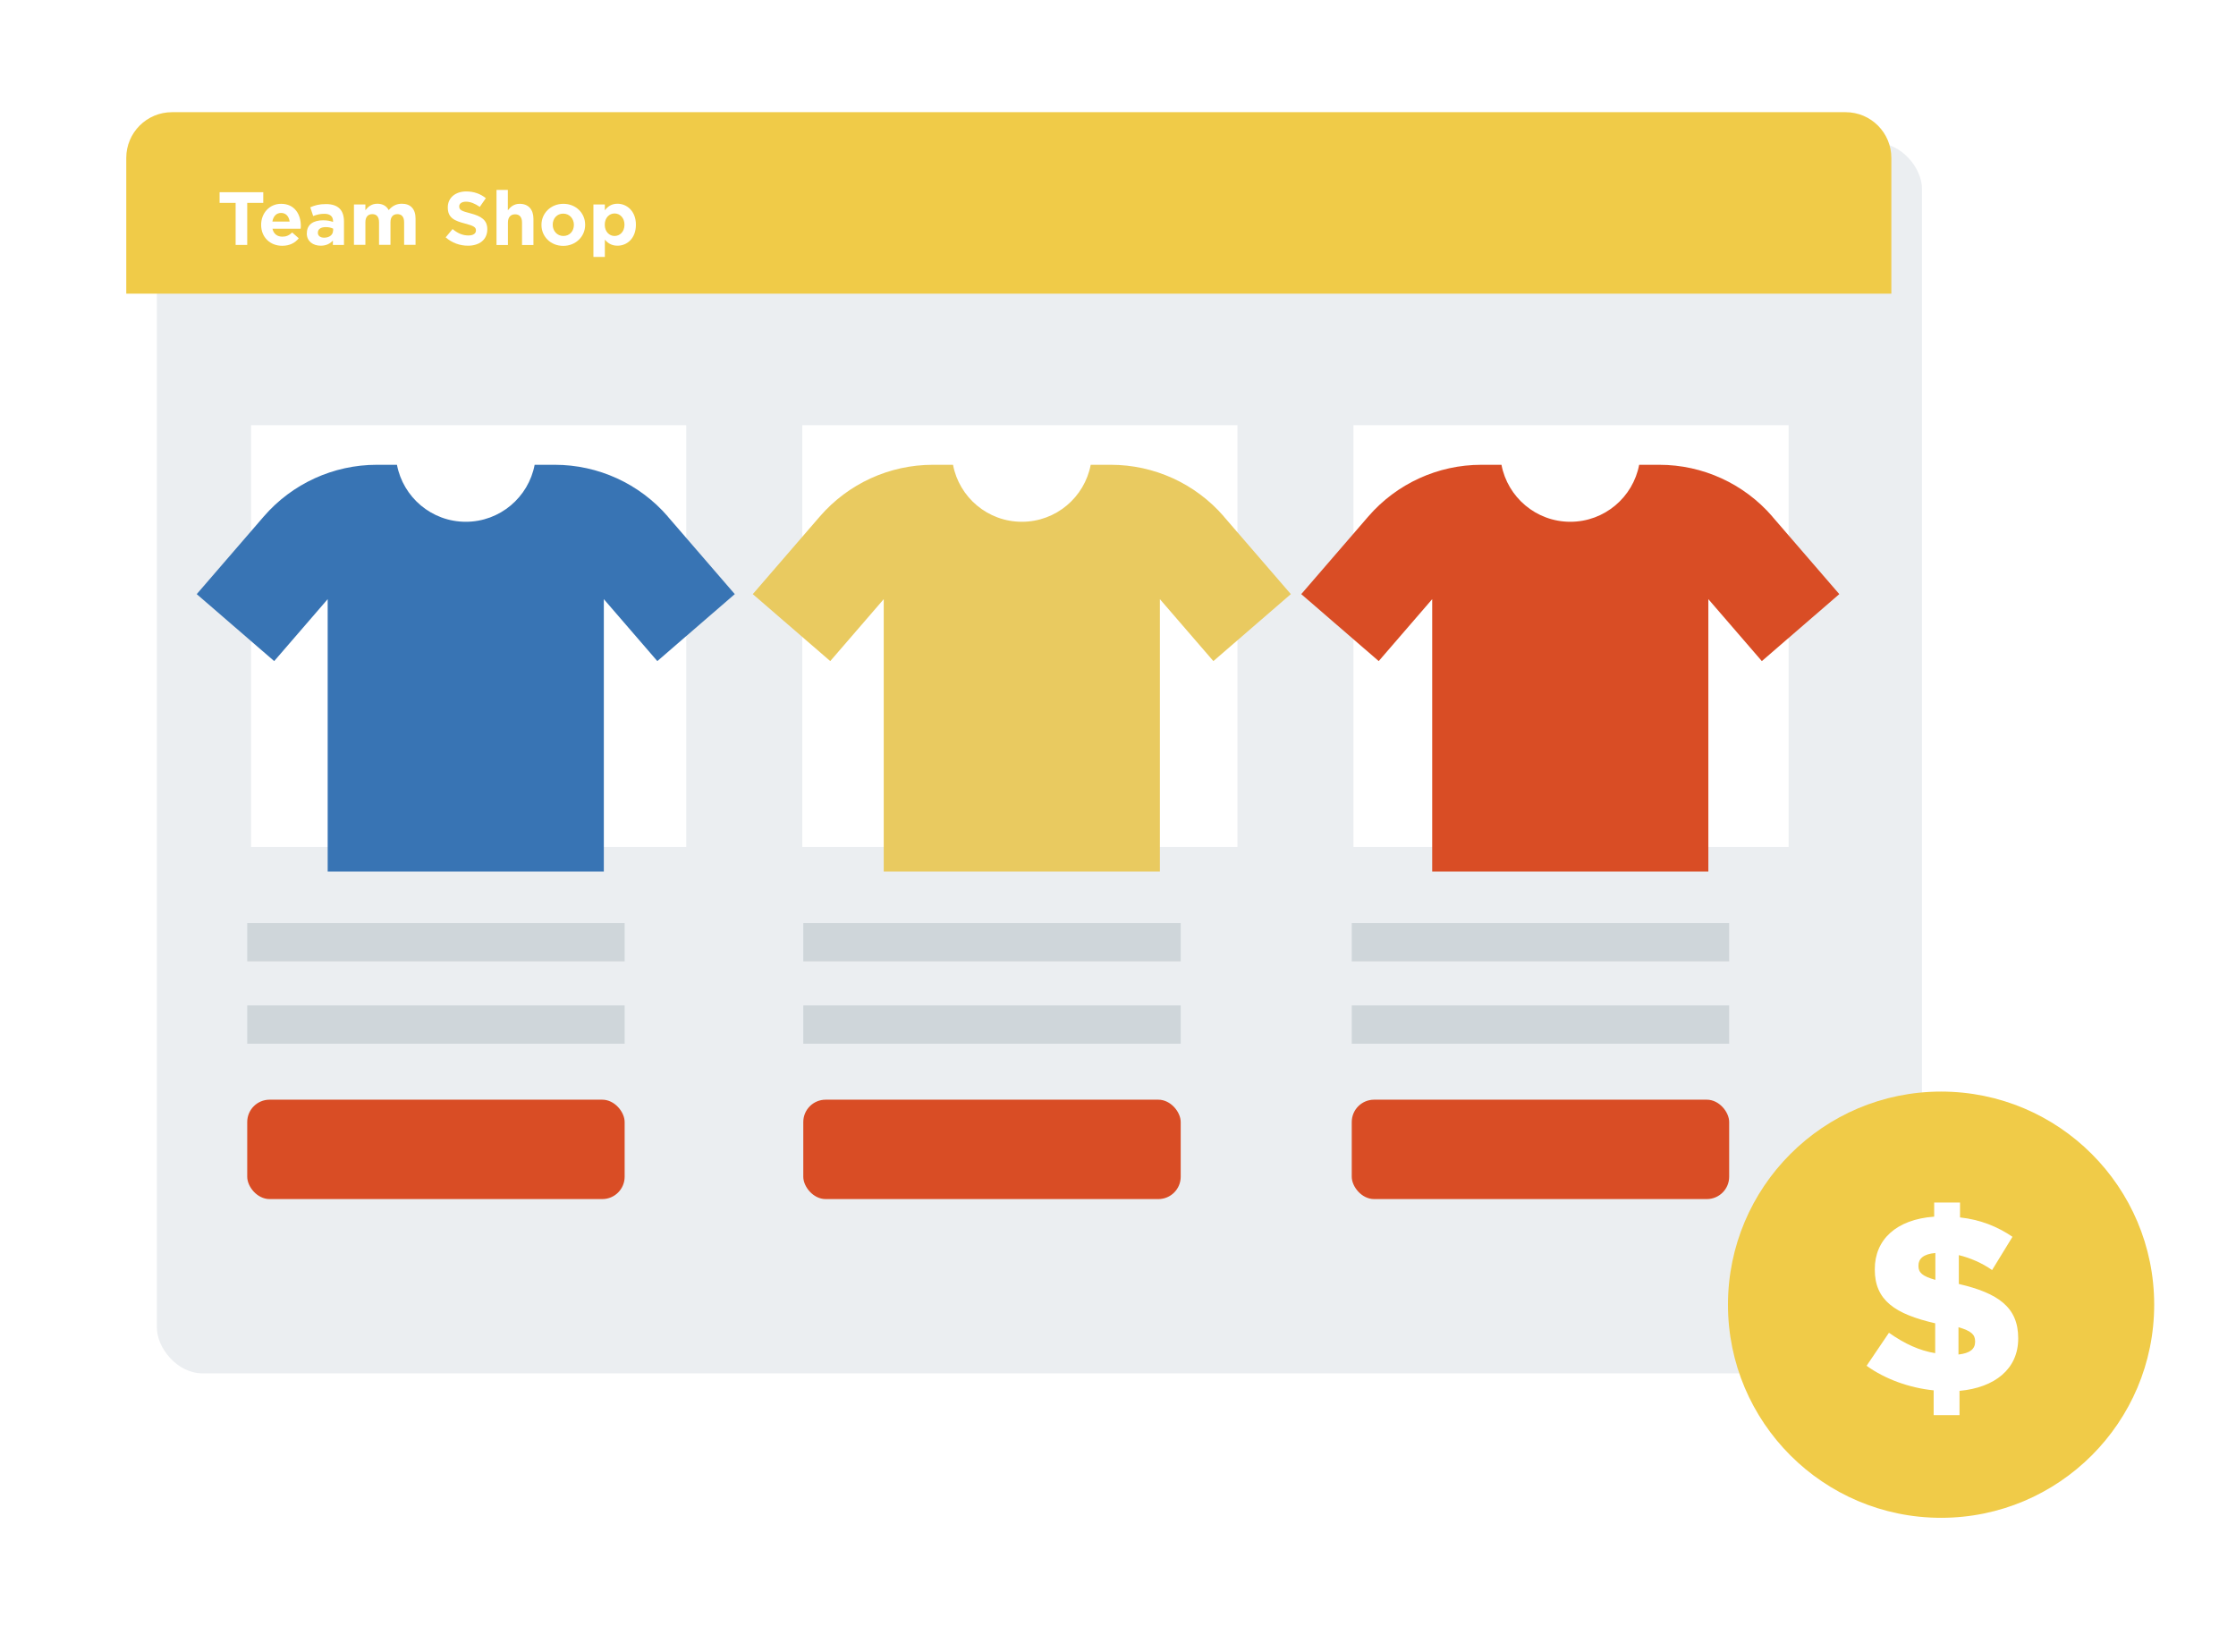 <?xml version="1.0" encoding="UTF-8"?>
<svg xmlns="http://www.w3.org/2000/svg" xmlns:xlink="http://www.w3.org/1999/xlink" version="1.1" viewBox="0 0 262.1 193.6">
  <defs>
    <style>
      .cls-1 {
        fill: #ebeef1;
        filter: url(#drop-shadow-1);
      }

      .cls-2 {
        fill: #cfd6da;
      }

      .cls-3 {
        fill: #f0cb48;
      }

      .cls-4 {
        fill: #fff;
      }

      .cls-5 {
        fill: #e9ca60;
      }

      .cls-6 {
        fill: #3874b4;
      }

      .cls-7 {
        fill: #d94d25;
      }
    </style>
    <filter id="drop-shadow-1" filterUnits="userSpaceOnUse">
      <feOffset dx="3.6" dy="3.6"/>
      <feGaussianBlur result="blur" stdDeviation="1.44"/>
      <feFlood flood-color="#000" flood-opacity=".4"/>
      <feComposite in2="blur" operator="in"/>
      <feComposite in="SourceGraphic"/>
    </filter>
  </defs>
  <!-- Generator: Adobe Illustrator 28.6.0, SVG Export Plug-In . SVG Version: 1.2.0 Build 709)  -->
  <g>
    <g id="Layer_1">
      <g>
        <rect class="cls-1" x="14.79" y="13.15" width="206.9" height="144.23" rx="5.36" ry="5.36"/>
        <path class="cls-3" d="M216.33,13.15H20.16c-2.96,0-5.36,2.4-5.36,5.36v15.91h206.9v-15.91c0-2.96-2.4-5.36-5.36-5.36Z"/>
        <g>
          <path class="cls-4" d="M27.62,23.78h-1.88v-1.25h5.12v1.25h-1.88v4.93h-1.36v-4.93Z"/>
          <path class="cls-4" d="M30.61,26.37v-.02c0-1.35.96-2.46,2.34-2.46,1.58,0,2.31,1.23,2.31,2.57,0,.11,0,.23-.02.35h-3.3c.13.61.56.93,1.16.93.45,0,.78-.14,1.15-.49l.77.68c-.44.55-1.08.88-1.94.88-1.42,0-2.47-1-2.47-2.45ZM33.95,25.97c-.08-.6-.43-1.01-1-1.01s-.92.4-1.02,1.01h2.02Z"/>
          <path class="cls-4" d="M35.97,27.35v-.02c0-1.03.79-1.51,1.91-1.51.48,0,.82.08,1.16.19v-.08c0-.56-.34-.87-1.02-.87-.51,0-.87.1-1.31.26l-.34-1.02c.52-.23,1.03-.38,1.84-.38.73,0,1.26.19,1.6.53.35.35.51.87.51,1.51v2.75h-1.3v-.51c-.33.36-.78.6-1.43.6-.89,0-1.63-.51-1.63-1.45ZM39.05,27.04v-.24c-.23-.11-.53-.18-.86-.18-.57,0-.93.23-.93.65v.02c0,.36.3.57.73.57.63,0,1.05-.34,1.05-.83Z"/>
          <path class="cls-4" d="M41.49,23.97h1.34v.67c.31-.4.72-.76,1.4-.76.62,0,1.09.27,1.33.75.42-.49.91-.75,1.55-.75,1,0,1.6.6,1.6,1.74v3.08h-1.34v-2.64c0-.64-.28-.96-.79-.96s-.81.33-.81.96v2.64h-1.34v-2.64c0-.64-.28-.96-.79-.96s-.81.33-.81.96v2.64h-1.34v-4.74Z"/>
          <path class="cls-4" d="M52.25,27.81l.8-.96c.56.46,1.14.75,1.85.75.56,0,.89-.22.89-.58v-.02c0-.34-.21-.52-1.25-.79-1.25-.32-2.05-.66-2.05-1.89v-.02c0-1.12.9-1.86,2.16-1.86.9,0,1.67.28,2.3.79l-.71,1.02c-.55-.38-1.09-.61-1.61-.61s-.8.24-.8.54v.02c0,.41.27.54,1.33.81,1.25.33,1.96.78,1.96,1.85v.02c0,1.23-.94,1.92-2.27,1.92-.94,0-1.88-.33-2.62-.99Z"/>
          <path class="cls-4" d="M58.19,22.26h1.34v2.39c.31-.4.71-.76,1.39-.76,1.02,0,1.61.67,1.61,1.76v3.07h-1.34v-2.64c0-.64-.3-.96-.81-.96s-.84.33-.84.96v2.64h-1.34v-6.45Z"/>
          <path class="cls-4" d="M63.47,26.37v-.02c0-1.36,1.1-2.46,2.57-2.46s2.55,1.09,2.55,2.45v.02c0,1.36-1.1,2.46-2.57,2.46s-2.55-1.09-2.55-2.45ZM67.27,26.37v-.02c0-.7-.5-1.31-1.25-1.31s-1.23.59-1.23,1.29v.02c0,.7.5,1.31,1.25,1.31s1.23-.59,1.23-1.29Z"/>
          <path class="cls-4" d="M69.56,23.97h1.34v.68c.33-.44.78-.77,1.48-.77,1.1,0,2.16.87,2.16,2.45v.02c0,1.58-1.03,2.45-2.16,2.45-.72,0-1.16-.33-1.48-.71v2.03h-1.34v-6.15ZM73.2,26.35v-.02c0-.79-.53-1.31-1.16-1.31s-1.15.52-1.15,1.31v.02c0,.79.52,1.31,1.15,1.31s1.16-.51,1.16-1.31Z"/>
        </g>
        <rect class="cls-2" x="28.98" y="108.2" width="44.24" height="4.49"/>
        <rect class="cls-2" x="28.98" y="117.85" width="44.24" height="4.49"/>
        <rect class="cls-7" x="28.98" y="128.9" width="44.24" height="11.65" rx="2.62" ry="2.62"/>
        <rect class="cls-2" x="94.16" y="108.2" width="44.24" height="4.49"/>
        <rect class="cls-2" x="94.16" y="117.85" width="44.24" height="4.49"/>
        <rect class="cls-7" x="94.16" y="128.9" width="44.24" height="11.65" rx="2.62" ry="2.62"/>
        <rect class="cls-2" x="158.45" y="108.2" width="44.24" height="4.49"/>
        <rect class="cls-2" x="158.45" y="117.85" width="44.24" height="4.49"/>
        <rect class="cls-7" x="158.45" y="128.9" width="44.24" height="11.65" rx="2.62" ry="2.62"/>
        <rect class="cls-4" x="29.43" y="49.84" width="51.01" height="49.44"/>
        <rect class="cls-4" x="94.04" y="49.84" width="51.01" height="49.44"/>
        <rect class="cls-4" x="158.65" y="49.84" width="51.01" height="49.44"/>
        <path class="cls-5" d="M143.46,60.54c-3.33-3.85-8.16-6.06-13.25-6.06h-2.36c-.72,3.8-4.06,6.68-8.07,6.68s-7.35-2.88-8.07-6.68h-2.36c-5.09,0-9.92,2.21-13.25,6.06l-7.86,9.1,9.08,7.85,6.27-7.26v31.93h32.37v-31.93l6.27,7.26,9.08-7.85-7.86-9.1Z"/>
        <path class="cls-6" d="M78.28,60.54c-3.33-3.85-8.16-6.06-13.25-6.06h-2.36c-.72,3.8-4.06,6.68-8.07,6.68s-7.35-2.88-8.07-6.68h-2.36c-5.09,0-9.92,2.21-13.25,6.06l-7.86,9.1,9.08,7.85,6.27-7.26v31.93h32.37v-31.93l6.27,7.26,9.08-7.85-7.86-9.1Z"/>
        <path class="cls-7" d="M207.75,60.54c-3.33-3.85-8.16-6.06-13.25-6.06h-2.36c-.72,3.8-4.06,6.68-8.07,6.68s-7.35-2.88-8.07-6.68h-2.36c-5.09,0-9.92,2.21-13.25,6.06l-7.86,9.1,9.08,7.85,6.27-7.26v31.93h32.37v-31.93l6.27,7.26,9.08-7.85-7.86-9.1Z"/>
      </g>
      <circle class="cls-3" cx="227.53" cy="152.93" r="24.98"/>
      <path class="cls-4" d="M226.66,162.97c-2.85-.29-5.68-1.31-7.86-2.88l2.62-3.87c1.86,1.31,3.61,2.1,5.42,2.39v-3.5c-4.69-1.08-7.08-2.68-7.08-6.29v-.06c0-3.44,2.5-5.83,6.96-6.15v-1.66h3.03v1.75c2.39.26,4.4,1.08,6.15,2.27l-2.39,3.9c-1.19-.84-2.59-1.43-3.9-1.75v3.38c4.63,1.08,6.96,2.74,6.96,6.35v.06c0,3.55-2.74,5.74-6.88,6.12v2.85h-3.03v-2.91ZM226.86,146.87c-1.43.12-1.98.7-1.98,1.46v.06c0,.76.41,1.19,1.98,1.63v-3.15ZM231.52,157.29v-.06c0-.79-.44-1.22-1.95-1.66v3.2c1.34-.15,1.95-.64,1.95-1.49Z"/>
    </g>
  </g>
</svg>